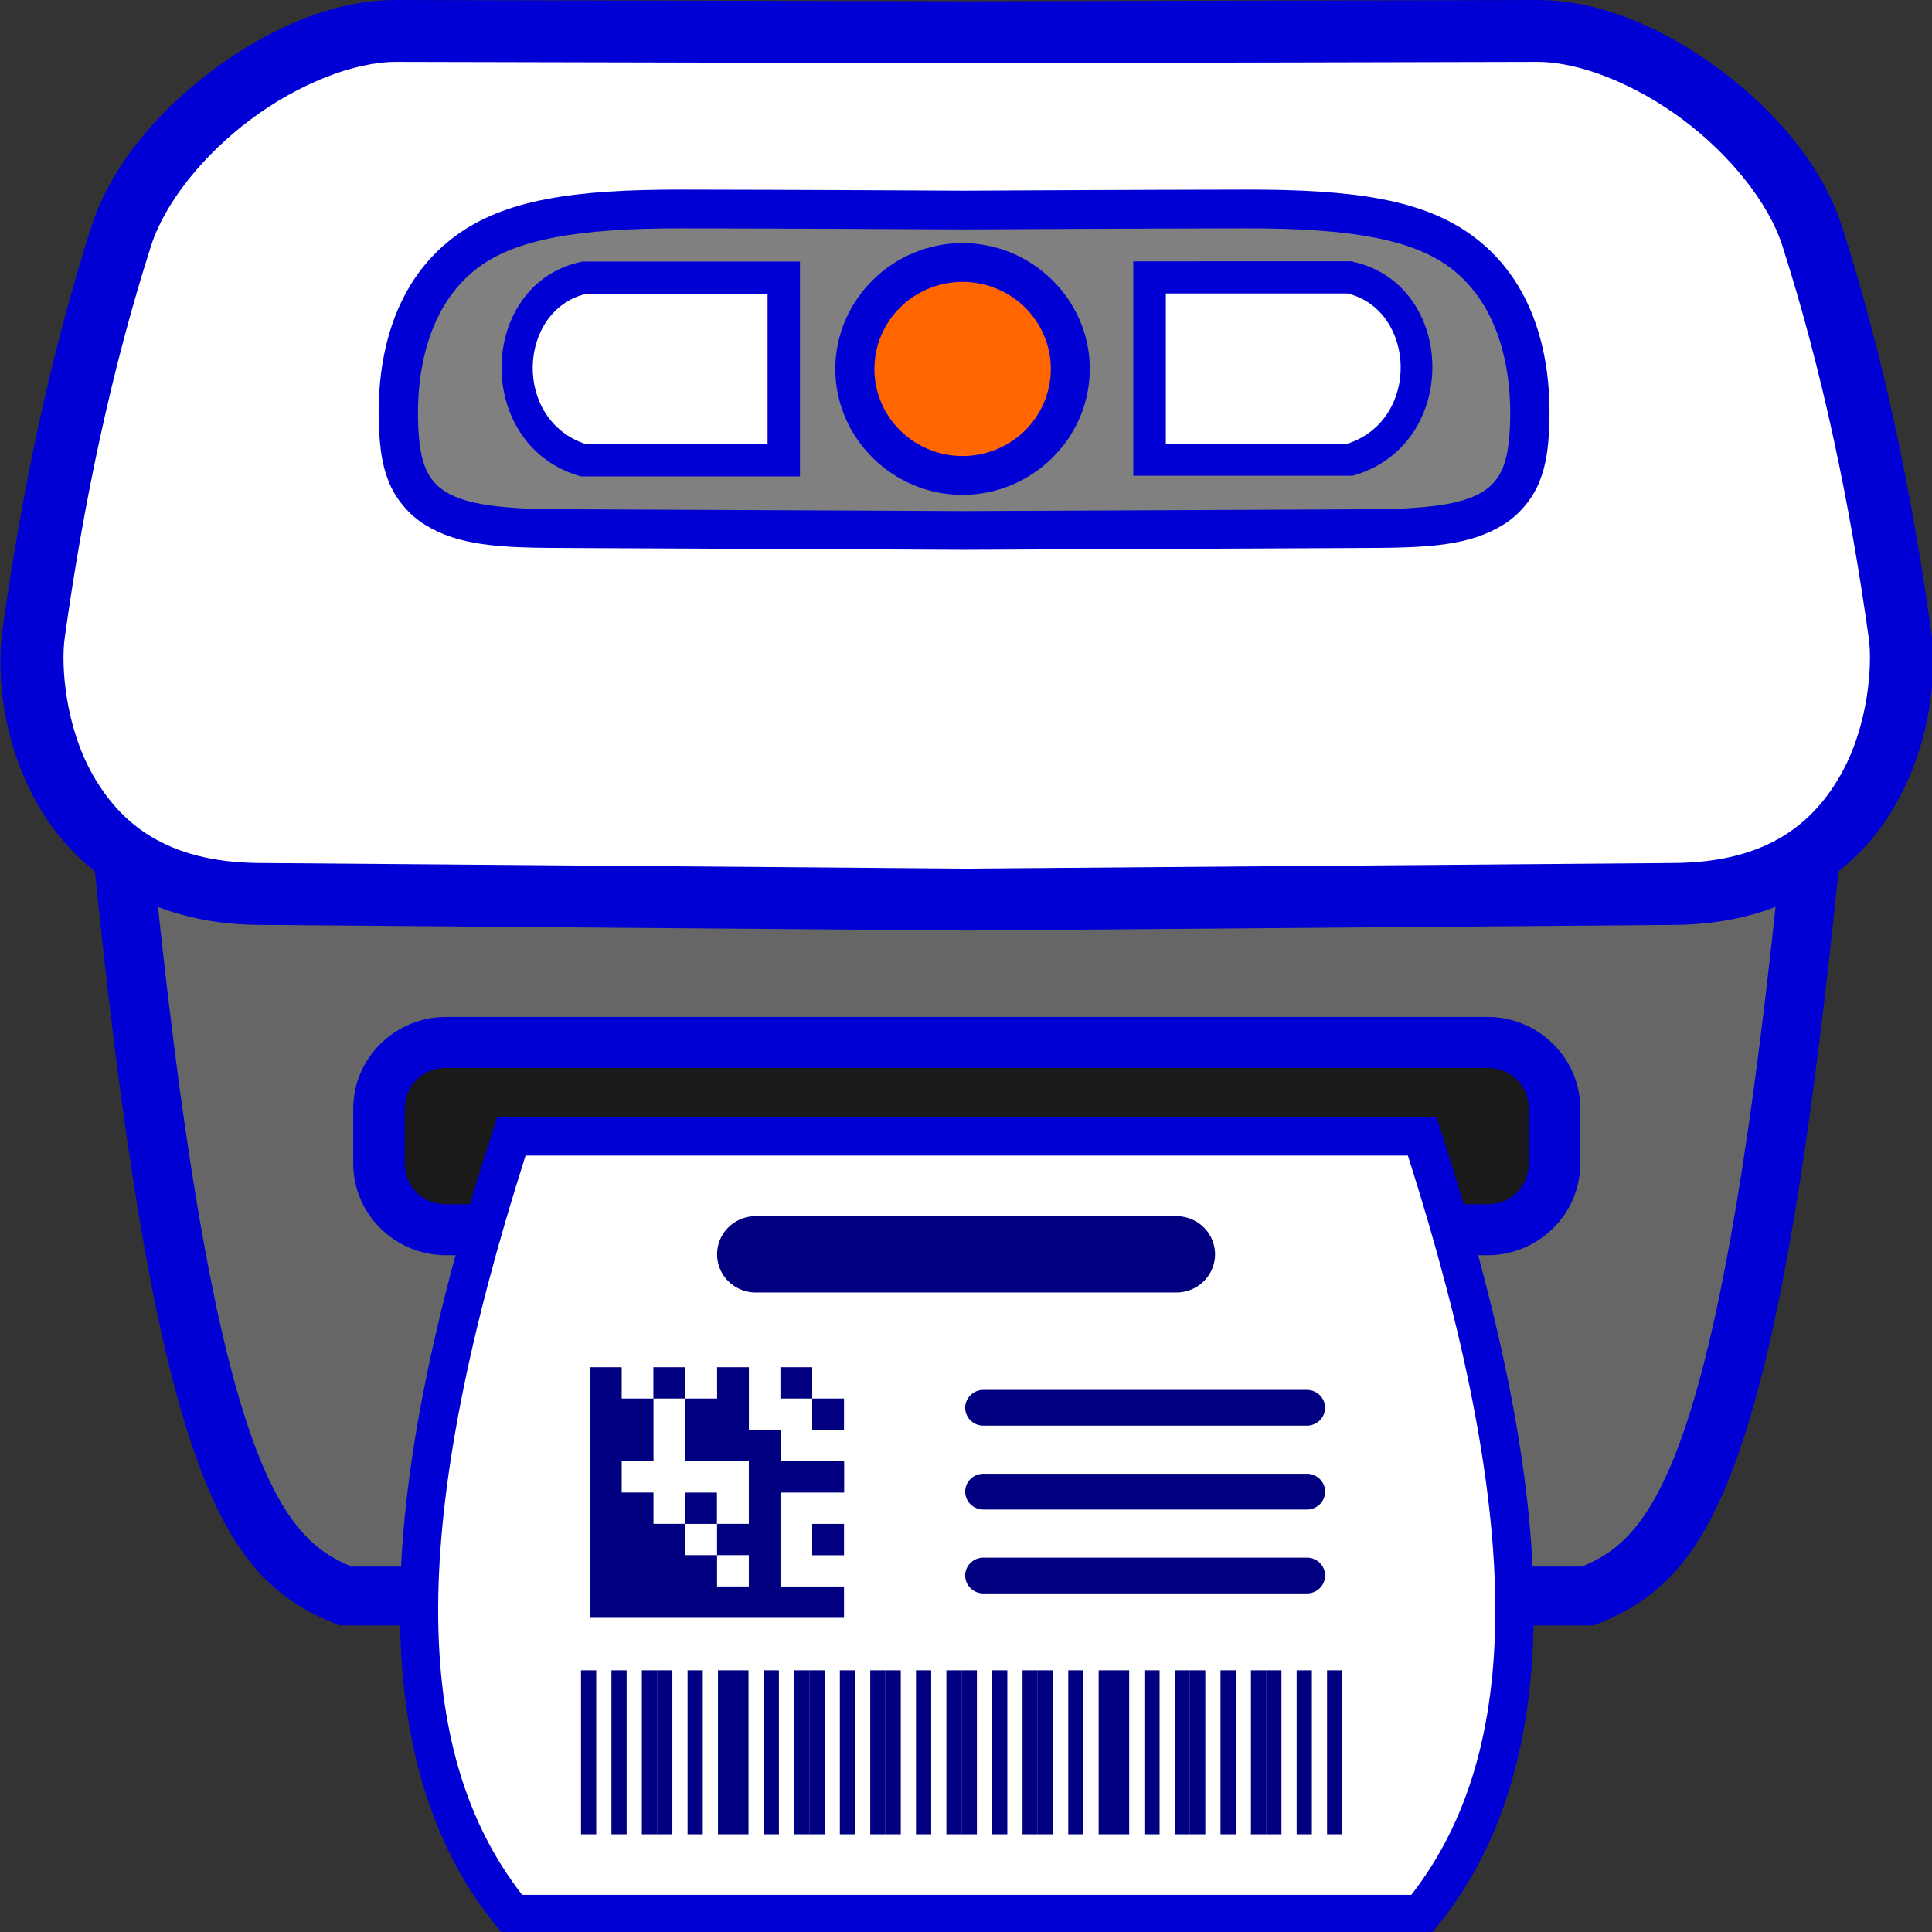 <?xml version="1.0" encoding="UTF-8" standalone="no"?>
<svg
   sodipodi:docname="Icon_Reprint_2.svg"
   inkscape:version="1.1 (c68e22c387, 2021-05-23)"
   id="svg8"
   version="1.1"
   viewBox="0 0 33.867 33.867"
   height="128"
   width="128"
   xmlns:inkscape="http://www.inkscape.org/namespaces/inkscape"
   xmlns:sodipodi="http://sodipodi.sourceforge.net/DTD/sodipodi-0.dtd"
   xmlns="http://www.w3.org/2000/svg"
   xmlns:svg="http://www.w3.org/2000/svg"
   xmlns:rdf="http://www.w3.org/1999/02/22-rdf-syntax-ns#"
   xmlns:cc="http://creativecommons.org/ns#"
   xmlns:dc="http://purl.org/dc/elements/1.1/">
  <rect x="0" y="0" width="33.867" height="33.867" fill="#333333" stroke="none"/>
  <defs
     id="defs2">
    <linearGradient
       id="linearGradient2783"
       inkscape:swatch="solid">
      <stop
         id="stop2781"
         offset="0"
         style="stop-color:#000000;stop-opacity:1;" />
    </linearGradient>
  </defs>
  <sodipodi:namedview
     inkscape:window-maximized="1"
     inkscape:window-y="492"
     inkscape:window-x="-11"
     inkscape:window-height="987"
     inkscape:window-width="1920"
     inkscape:guide-bbox="true"
     showguides="false"
     showgrid="false"
     inkscape:document-rotation="0"
     inkscape:current-layer="layer1"
     inkscape:document-units="mm"
     inkscape:cy="75.8372"
     inkscape:cx="47.729706"
     inkscape:zoom="2.8284272"
     inkscape:pageshadow="2"
     inkscape:pageopacity="0.0"
     borderopacity="1.0"
     bordercolor="#666666"
     pagecolor="#ffffff"
     id="base"
     units="px"
     inkscape:pagecheckerboard="false">
    <sodipodi:guide
       position="0,33.867"
       orientation="0,128"
       id="guide1282" />
    <sodipodi:guide
       position="33.867,33.867"
       orientation="128,0"
       id="guide1284" />
    <sodipodi:guide
       position="33.867,0"
       orientation="0,-128"
       id="guide1286" />
    <sodipodi:guide
       position="0,0"
       orientation="-128,0"
       id="guide1288" />
    <sodipodi:guide
       position="16.933,45.905"
       orientation="1,0"
       id="guide1752" />
    <sodipodi:guide
       position="20.417,26.053"
       orientation="1,0"
       id="guide19819" />
    <sodipodi:guide
       position="13.45,33.867"
       orientation="1,0"
       id="guide19925" />
  </sodipodi:namedview>
  <g
     transform="translate(-17.176, -15.39)"
     id="layer1"
     inkscape:groupmode="layer"
     inkscape:label="Layer 1">
    <g
       id="path1278" />
    <g
       id="path1280" />
    <g
       id="path1282" />
    <g
       id="path1284" />
    <g
       id="g40426"
       transform="matrix(1.002,0,0,1,-0.055,0.018)">
      <g
         id="rect20009">
        <path
           style="color:#000000;fill:#0000d4;stroke-linecap:square;stroke-dashoffset:3.118;-inkscape-stroke:none;paint-order:markers stroke fill"
           d="m 18.787,29.98 0.119,1.141 c 0.532,5.106 1.082,7.983 1.711,9.766 0.314,0.891 0.654,1.522 1.062,1.994 0.408,0.472 0.895,0.751 1.271,0.906 l 0.189,0.078 h 10.969 10.969 l 0.189,-0.078 c 0.376,-0.156 0.861,-0.434 1.27,-0.906 0.408,-0.472 0.748,-1.103 1.062,-1.994 0.628,-1.783 1.181,-4.66 1.713,-9.766 l 0.119,-1.141 H 34.109 Z m 2.328,2.066 h 12.994 12.994 c -0.481,4.176 -0.985,6.823 -1.453,8.152 -0.259,0.735 -0.498,1.125 -0.676,1.33 -0.138,0.159 -0.251,0.205 -0.387,0.27 H 34.109 23.629 c -0.135,-0.064 -0.247,-0.11 -0.385,-0.27 -0.177,-0.205 -0.419,-0.596 -0.678,-1.33 -0.469,-1.329 -0.97,-3.977 -1.451,-8.152 z"
           id="path40155" />
        <path
           style="color:#000000;fill:#666666;stroke-width:2.066;stroke-linecap:square;stroke-dashoffset:3.118;-inkscape-stroke:none;paint-order:markers stroke fill"
           d="m 19.933,31.014 c 1.057,10.142 2.23,11.329 3.413,11.819 h 10.763 10.764 c 1.182,-0.489 2.355,-1.677 3.413,-11.819 H 34.109 Z"
           id="path40157" />
      </g>
      <g
         id="rect1776"
         transform="matrix(1,0,0,0.988,0,0.224)">
        <path
           style="color:#000000;fill:#ffffff;stroke-width:1.098;stroke-linecap:square;stroke-dashoffset:3.118;-inkscape-stroke:none"
           d="m 24.13,15.881 c -1.844,-0.004 -4.235,1.812 -4.814,3.646 -0.715,2.265 -1.205,4.669 -1.532,7.053 -0.171,1.247 0.339,4.584 3.941,4.613 l 12.384,0.099 12.384,-0.099 c 3.602,-0.029 4.112,-3.366 3.941,-4.613 -0.328,-2.384 -0.817,-4.789 -1.532,-7.053 -0.579,-1.834 -2.97,-3.651 -4.814,-3.646 l -9.979,0.024 z"
           id="path39228" />
        <path
           style="color:#000000;fill:#0000d4;stroke-linecap:square;stroke-dashoffset:3.118;-inkscape-stroke:none"
           d="m 24.131,15.332 c -1.103,-0.003 -2.242,0.509 -3.215,1.246 -0.973,0.737 -1.784,1.709 -2.123,2.783 -0.727,2.302 -1.222,4.737 -1.553,7.145 -0.105,0.762 -0.014,1.975 0.619,3.105 0.633,1.13 1.891,2.115 3.861,2.131 l 12.389,0.1 12.389,-0.1 c 1.97,-0.016 3.227,-1.001 3.859,-2.131 0.633,-1.13 0.726,-2.344 0.621,-3.105 -0.331,-2.408 -0.826,-4.842 -1.553,-7.145 -0.339,-1.074 -1.152,-2.046 -2.125,-2.783 -0.973,-0.737 -2.112,-1.249 -3.215,-1.246 l -9.977,0.023 z m -0.002,1.098 9.98,0.023 9.98,-0.023 c 0.741,-0.002 1.718,0.395 2.547,1.023 0.829,0.628 1.502,1.479 1.742,2.238 0.703,2.227 1.187,4.603 1.512,6.963 0.067,0.485 -0.01,1.564 -0.49,2.422 -0.48,0.858 -1.281,1.555 -2.912,1.568 l -12.379,0.1 -12.381,-0.1 c -1.632,-0.013 -2.43,-0.711 -2.91,-1.568 -0.48,-0.858 -0.557,-1.937 -0.49,-2.422 0.324,-2.36 0.809,-4.736 1.512,-6.963 0.24,-0.76 0.911,-1.61 1.74,-2.238 0.829,-0.628 1.808,-1.025 2.549,-1.023 z"
           id="path39230" />
      </g>
      <g
         id="path10859"
         transform="matrix(0.265,0,0,0.262,17.176,15.435)">
        <path
           style="color:#000000;fill:#0000d4;stroke-linecap:square;stroke-dashoffset:3.118;-inkscape-stroke:none;paint-order:markers stroke fill"
           d="m 45.066,12.445 c -7.09,-0.009 -11.682,0.661 -14.961,3.131 -4.37,3.293 -5.22,8.767 -4.998,13.006 0.061,1.163 0.186,2.274 0.629,3.396 0.443,1.123 1.306,2.213 2.408,2.898 2.204,1.371 4.82,1.529 8.842,1.547 l 26.738,0.123 26.738,-0.123 c 4.021,-0.018 6.638,-0.176 8.842,-1.547 1.102,-0.686 1.965,-1.776 2.408,-2.898 0.443,-1.123 0.568,-2.234 0.629,-3.396 0.222,-4.24 -0.63,-9.713 -5,-13.006 -3.278,-2.47 -7.869,-3.14 -14.959,-3.131 -7.179,0.009 -18.611,0.072 -18.645,0.072 0,0 -11.482,-0.063 -18.672,-0.072 z m -0.008,5.184 c 7.167,0.009 18.652,0.072 18.652,0.072 l 0.014,0.002 0.014,-0.002 c 0,0 11.485,-0.063 18.652,-0.072 6.706,-0.009 10.178,0.843 11.83,2.088 2.307,1.738 3.112,5.333 2.941,8.596 -0.047,0.903 -0.167,1.493 -0.273,1.762 -0.106,0.269 -0.098,0.261 -0.322,0.4 -0.449,0.28 -2.375,0.749 -6.127,0.766 L 63.725,31.359 37.01,31.24 c -3.752,-0.017 -5.678,-0.486 -6.127,-0.766 -0.225,-0.14 -0.216,-0.132 -0.322,-0.4 -0.106,-0.269 -0.226,-0.859 -0.273,-1.762 -0.171,-3.264 0.633,-6.858 2.939,-8.596 1.652,-1.244 5.126,-2.097 11.832,-2.088 z"
           id="path38026" />
        <path
           style="color:#000000;fill:#808080;stroke-width:5.186;stroke-linecap:square;stroke-dashoffset:3.118;-inkscape-stroke:none;paint-order:markers stroke fill"
           d="m 45.062,15.037 c -6.898,-0.009 -10.931,0.752 -13.396,2.609 -3.339,2.515 -4.165,7.049 -3.969,10.801 0.216,4.131 1.527,5.349 9.301,5.385 l 26.727,0.121 26.727,-0.121 c 7.773,-0.035 9.085,-1.253 9.301,-5.385 0.196,-3.752 -0.632,-8.285 -3.971,-10.801 -2.465,-1.857 -6.496,-2.618 -13.395,-2.609 -7.178,0.009 -18.662,0.072 -18.662,0.072 0,0 -11.484,-0.063 -18.662,-0.072 z"
           id="path38028" />
      </g>
      <g
         id="path15329">
        <path
           style="color:#000000;fill:#0000d4;stroke-linecap:square;stroke-dashoffset:3.118;-inkscape-stroke:none;paint-order:markers stroke fill"
           d="m 34.035,19.633 c -1.217,10e-7 -2.225,0.992 -2.225,2.207 0,1.215 1.008,2.207 2.225,2.207 1.217,0 2.227,-0.992 2.227,-2.207 0,-1.215 -1.01,-2.207 -2.227,-2.207 z m 0,1.363 c 0.488,0 0.863,0.374 0.863,0.844 10e-7,0.47 -0.375,0.844 -0.863,0.844 -0.488,0 -0.861,-0.374 -0.861,-0.844 0,-0.47 0.373,-0.844 0.861,-0.844 z"
           id="path39651" />
        <path
           style="color:#000000;fill:#ff6600;stroke-width:1.364;stroke-linecap:square;stroke-dashoffset:3.118;-inkscape-stroke:none;paint-order:markers stroke fill"
           d="m 35.58,21.84 a 1.543,1.526 0 0 1 -1.543,1.526 1.543,1.526 0 0 1 -1.543,-1.526 1.543,1.526 0 0 1 1.543,-1.526 1.543,1.526 0 0 1 1.543,1.526 z"
           id="path39653" />
      </g>
      <g
         id="rect19025"
         transform="matrix(1,0,0,0.988,0,0.224)">
        <path
           style="color:#000000;fill:#0000d4;stroke-linecap:square;stroke-dashoffset:3.118;-inkscape-stroke:none;paint-order:markers stroke fill"
           d="m 37.023,19.969 v 0.57 3.234 h 3.84 l 0.088,-0.029 c 1.784,-0.594 1.708,-3.324 -0.043,-3.758 l -0.066,-0.018 z m 1.139,1.141 h 2.484 c 0.604,0.175 0.7,1.239 -0.035,1.523 h -2.449 z"
           id="path37847" />
        <path
           style="color:#000000;fill:#ffffff;stroke-width:1.14;stroke-linecap:square;stroke-dashoffset:3.118;-inkscape-stroke:none;paint-order:markers stroke fill"
           d="m 37.592,20.539 h 3.179 c 1.193,0.296 1.286,2.236 0,2.665 h -3.179 z"
           id="path37849" />
      </g>
      <g
         id="path19927">
        <path
           style="color:#000000;fill:#0000d4;stroke-linecap:square;stroke-dashoffset:3.118;-inkscape-stroke:none;paint-order:markers stroke fill"
           d="m 27.379,19.957 -0.066,0.016 c -1.743,0.427 -1.82,3.138 -0.043,3.723 l 0.086,0.027 h 3.836 V 19.957 H 30.625 Z m 0.191,1.133 h 2.488 v 1.5 h -2.455 c -0.742,-0.284 -0.646,-1.327 -0.033,-1.5 z"
           id="path39659" />
        <path
           style="color:#000000;fill:#ffffff;stroke-width:1.133;stroke-linecap:square;stroke-dashoffset:3.118;-inkscape-stroke:none;paint-order:markers stroke fill"
           d="m 30.625,20.524 h -3.179 c -1.193,0.292 -1.286,2.21 0,2.634 h 3.179 z"
           id="path39661" />
      </g>
      <g
         id="rect21981"
         transform="matrix(1,0,0,0.988,0,0.224)">
        <path
           style="color:#000000;fill:#1a1a1a;stroke-width:0.903;stroke-linecap:square;stroke-dashoffset:3.118;-inkscape-stroke:none"
           d="m 24.997,33.827 h 18.224 c 0.648,0 1.169,0.522 1.169,1.169 v 0.986 c 0,0.648 -0.522,1.169 -1.169,1.169 H 24.997 c -0.648,0 -1.169,-0.522 -1.169,-1.169 v -0.986 c 0,-0.648 0.522,-1.169 1.169,-1.169 z"
           id="path38376" />
        <path
           style="color:#000000;fill:#0000d4;stroke-linecap:square;stroke-dashoffset:3.118;-inkscape-stroke:none"
           d="m 24.998,33.375 c -0.89,0 -1.621,0.731 -1.621,1.621 v 0.986 c 0,0.89 0.731,1.621 1.621,1.621 h 18.223 c 0.89,0 1.621,-0.731 1.621,-1.621 v -0.986 c 0,-0.89 -0.731,-1.621 -1.621,-1.621 z m 0,0.904 h 18.223 c 0.405,0 0.719,0.311 0.719,0.717 v 0.986 c 0,0.405 -0.313,0.717 -0.719,0.717 H 24.998 c -0.405,0 -0.719,-0.311 -0.719,-0.717 v -0.986 c 0,-0.405 0.313,-0.717 0.719,-0.717 z"
           id="path38378" />
      </g>
      <path
         id="rect26255"
         style="fill:#666666;stroke-width:0.648;stroke-linecap:round;stroke-dashoffset:3.118"
         d="m 28.022,39.339 h 4.611 c 0.171,1.359 -0.177,3.306 0,4.557 h -4.611 c -0.475,-0.915 -0.24,-3.078 0,-4.557 z"
         sodipodi:nodetypes="ccccc" />
      <g
         id="rect22143">
        <path
           style="color:#000000;fill:#ffffff;stroke-width:0.669;stroke-linecap:square;stroke-dashoffset:3.118;-inkscape-stroke:none"
           d="m 26.136,35.294 c -2.112,6.521 -2.176,10.953 0,13.628 h 7.973 7.973 c 2.176,-2.674 2.112,-7.107 0,-13.628 h -7.973 z"
           id="path40218" />
        <path
           style="color:#000000;fill:#0000d4;stroke-linecap:square;stroke-dashoffset:3.118;-inkscape-stroke:none"
           d="m 25.893,34.959 -0.074,0.232 c -1.063,3.281 -1.617,6.047 -1.625,8.357 -0.008,2.31 0.537,4.175 1.684,5.584 l 0.1,0.123 h 8.133 8.131 l 0.102,-0.123 c 1.146,-1.409 1.692,-3.274 1.684,-5.584 -0.008,-2.31 -0.562,-5.077 -1.625,-8.357 l -0.074,-0.232 h -8.217 z m 0.498,0.67 h 7.719 7.717 c 0.996,3.129 1.522,5.774 1.529,7.922 0.008,2.144 -0.495,3.783 -1.469,5.037 h -7.777 -7.779 c -0.974,-1.254 -1.476,-2.893 -1.469,-5.037 0.008,-2.147 0.533,-4.793 1.529,-7.922 z"
           id="path40220" />
      </g>
      <g
         id="path23157"
         transform="matrix(1,0,0,0.988,0,0.224)">
        <path
           style="color:#000000;fill:#000080;stroke-width:1.352;stroke-linecap:round;-inkscape-stroke:none"
           d="m 30.417,37.587 c 7.361,0 7.361,0 7.361,0"
           id="path38384" />
        <path
           style="color:#000000;fill:#000080;stroke-linecap:round;-inkscape-stroke:none"
           d="m 30.418,36.91 a 0.676,0.676 0 0 0 -0.676,0.678 0.676,0.676 0 0 0 0.676,0.676 h 7.359 a 0.676,0.676 0 0 0 0.676,-0.676 0.676,0.676 0 0 0 -0.676,-0.678 z"
           id="path38386" />
      </g>
      <g
         id="g27986"
         transform="matrix(1,0,0,0.988,0,0.039)"
         style="fill:#000080;stroke:#000080;stroke-opacity:1">
        <g
           id="path23257">
          <path
             style="color:#000000;stroke:none;stroke-width:0.635;stroke-linecap:round;-inkscape-stroke:none"
             d="m 34.4,40.497 c 5.662,0 5.662,0 5.662,0"
             id="path38392" />
          <path
             style="color:#000000;stroke:none;stroke-linecap:round;-inkscape-stroke:none"
             d="m 34.4,40.18 a 0.318,0.318 0 0 0 -0.318,0.318 0.318,0.318 0 0 0 0.318,0.316 H 40.062 a 0.318,0.318 0 0 0 0.316,-0.316 0.318,0.318 0 0 0 -0.316,-0.318 z"
             id="path38394" />
        </g>
        <g
           id="path26227">
          <path
             style="color:#000000;stroke:none;stroke-width:0.635;stroke-linecap:round;-inkscape-stroke:none"
             d="m 34.4,41.985 c 5.662,0 5.662,0 5.662,0"
             id="path38438" />
          <path
             style="color:#000000;stroke:none;stroke-linecap:round;-inkscape-stroke:none"
             d="m 34.4,41.668 a 0.318,0.318 0 0 0 -0.318,0.316 0.318,0.318 0 0 0 0.318,0.318 H 40.062 A 0.318,0.318 0 0 0 40.379,41.984 0.318,0.318 0 0 0 40.062,41.668 Z"
             id="path38440" />
        </g>
        <g
           id="path27893">
          <path
             style="color:#000000;stroke:none;stroke-width:0.635;stroke-linecap:round;-inkscape-stroke:none"
             d="m 34.4,43.473 c 5.662,0 5.662,0 5.662,0"
             id="path38446" />
          <path
             style="color:#000000;stroke:none;stroke-linecap:round;-inkscape-stroke:none"
             d="m 34.4,43.156 a 0.318,0.318 0 0 0 -0.318,0.316 0.318,0.318 0 0 0 0.318,0.318 H 40.062 A 0.318,0.318 0 0 0 40.379,43.473 0.318,0.318 0 0 0 40.062,43.156 Z"
             id="path38448" />
        </g>
      </g>
      <path
         id="path896"
         style="fill:#000080;stroke-width:0.276"
         d="m 28.627,39.888 v -0.549 h 0.556 v 0.549 h -0.556 m 0.556,2.197 v -0.549 h 0.556 v 0.549 h -0.556 m 1.667,-2.746 h 0.556 v 0.549 h -0.556 v -0.549 m 0.556,0.549 h 0.556 v 0.549 h -0.556 v -0.549 m 0,2.197 h 0.556 v 0.549 h -0.556 v -0.549 m 0.556,-0.549 h -1.111 v 1.647 h 1.111 v 0.549 h -4.445 v -4.393 h 0.556 v 0.549 h 0.556 v 1.098 h -0.556 v 0.549 h 0.556 v 0.549 h 0.556 v 0.549 h 0.556 v 0.549 h 0.556 v -0.549 h -0.556 v -0.549 h 0.556 v -1.098 h -1.111 v -1.098 h 0.556 v -0.549 h 0.556 v 1.098 h 0.556 v 0.549 h 1.111 v 0.549" />
      <path
         id="path32899"
         style="font-weight:bold;font-size:10px;line-height:1.25;font-family:BarCode;-inkscape-font-specification:'BarCode Bold';fill:#000080;stroke-width:0.114"
         d="m 39.349,47.526 v -2.874 h 0.266 v 2.874 z m 0.532,0 v -2.874 h 0.266 v 2.874 z m 0.532,0 v -2.874 h 0.266 v 2.874 z m -2.396,0 v -2.874 h 0.266 v 2.874 z m 0.532,0 v -2.874 h 0.266 v 2.874 z m 0.532,0 v -2.874 h 0.266 v 2.874 z m -2.396,0 v -2.874 h 0.266 v 2.874 z m 0.532,0 v -2.874 h 0.266 v 2.874 z m 0.532,0 v -2.874 h 0.266 v 2.874 z m -2.396,0 v -2.874 h 0.266 v 2.874 z m 0.532,0 v -2.874 h 0.266 v 2.874 z m 0.532,0 v -2.874 h 0.266 v 2.874 z m -2.396,0 v -2.874 h 0.266 v 2.874 z m 0.532,0 v -2.874 h 0.266 v 2.874 z m 0.532,0 v -2.874 h 0.266 v 2.874 z m -2.396,0 v -2.874 h 0.266 v 2.874 z m 0.532,0 v -2.874 h 0.266 v 2.874 z m 0.532,0 v -2.874 h 0.266 v 2.874 z m -2.396,0 v -2.874 h 0.266 v 2.874 z m 0.532,0 v -2.874 h 0.266 v 2.874 z m 0.532,0 v -2.874 h 0.266 v 2.874 z m -2.396,0 v -2.874 h 0.266 v 2.874 z m 0.532,0 v -2.874 h 0.266 v 2.874 z m 0.532,0 v -2.874 h 0.266 v 2.874 z m -2.396,0 v -2.874 h 0.266 v 2.874 z m 0.532,0 v -2.874 h 0.266 v 2.874 z m 0.532,0 v -2.874 h 0.266 v 2.874 z m -2.396,0 v -2.874 h 0.266 v 2.874 z m 0.532,0 v -2.874 h 0.266 v 2.874 z m 0.532,0 v -2.874 h 0.266 v 2.874 z" />
    </g>
  </g>
</svg>
